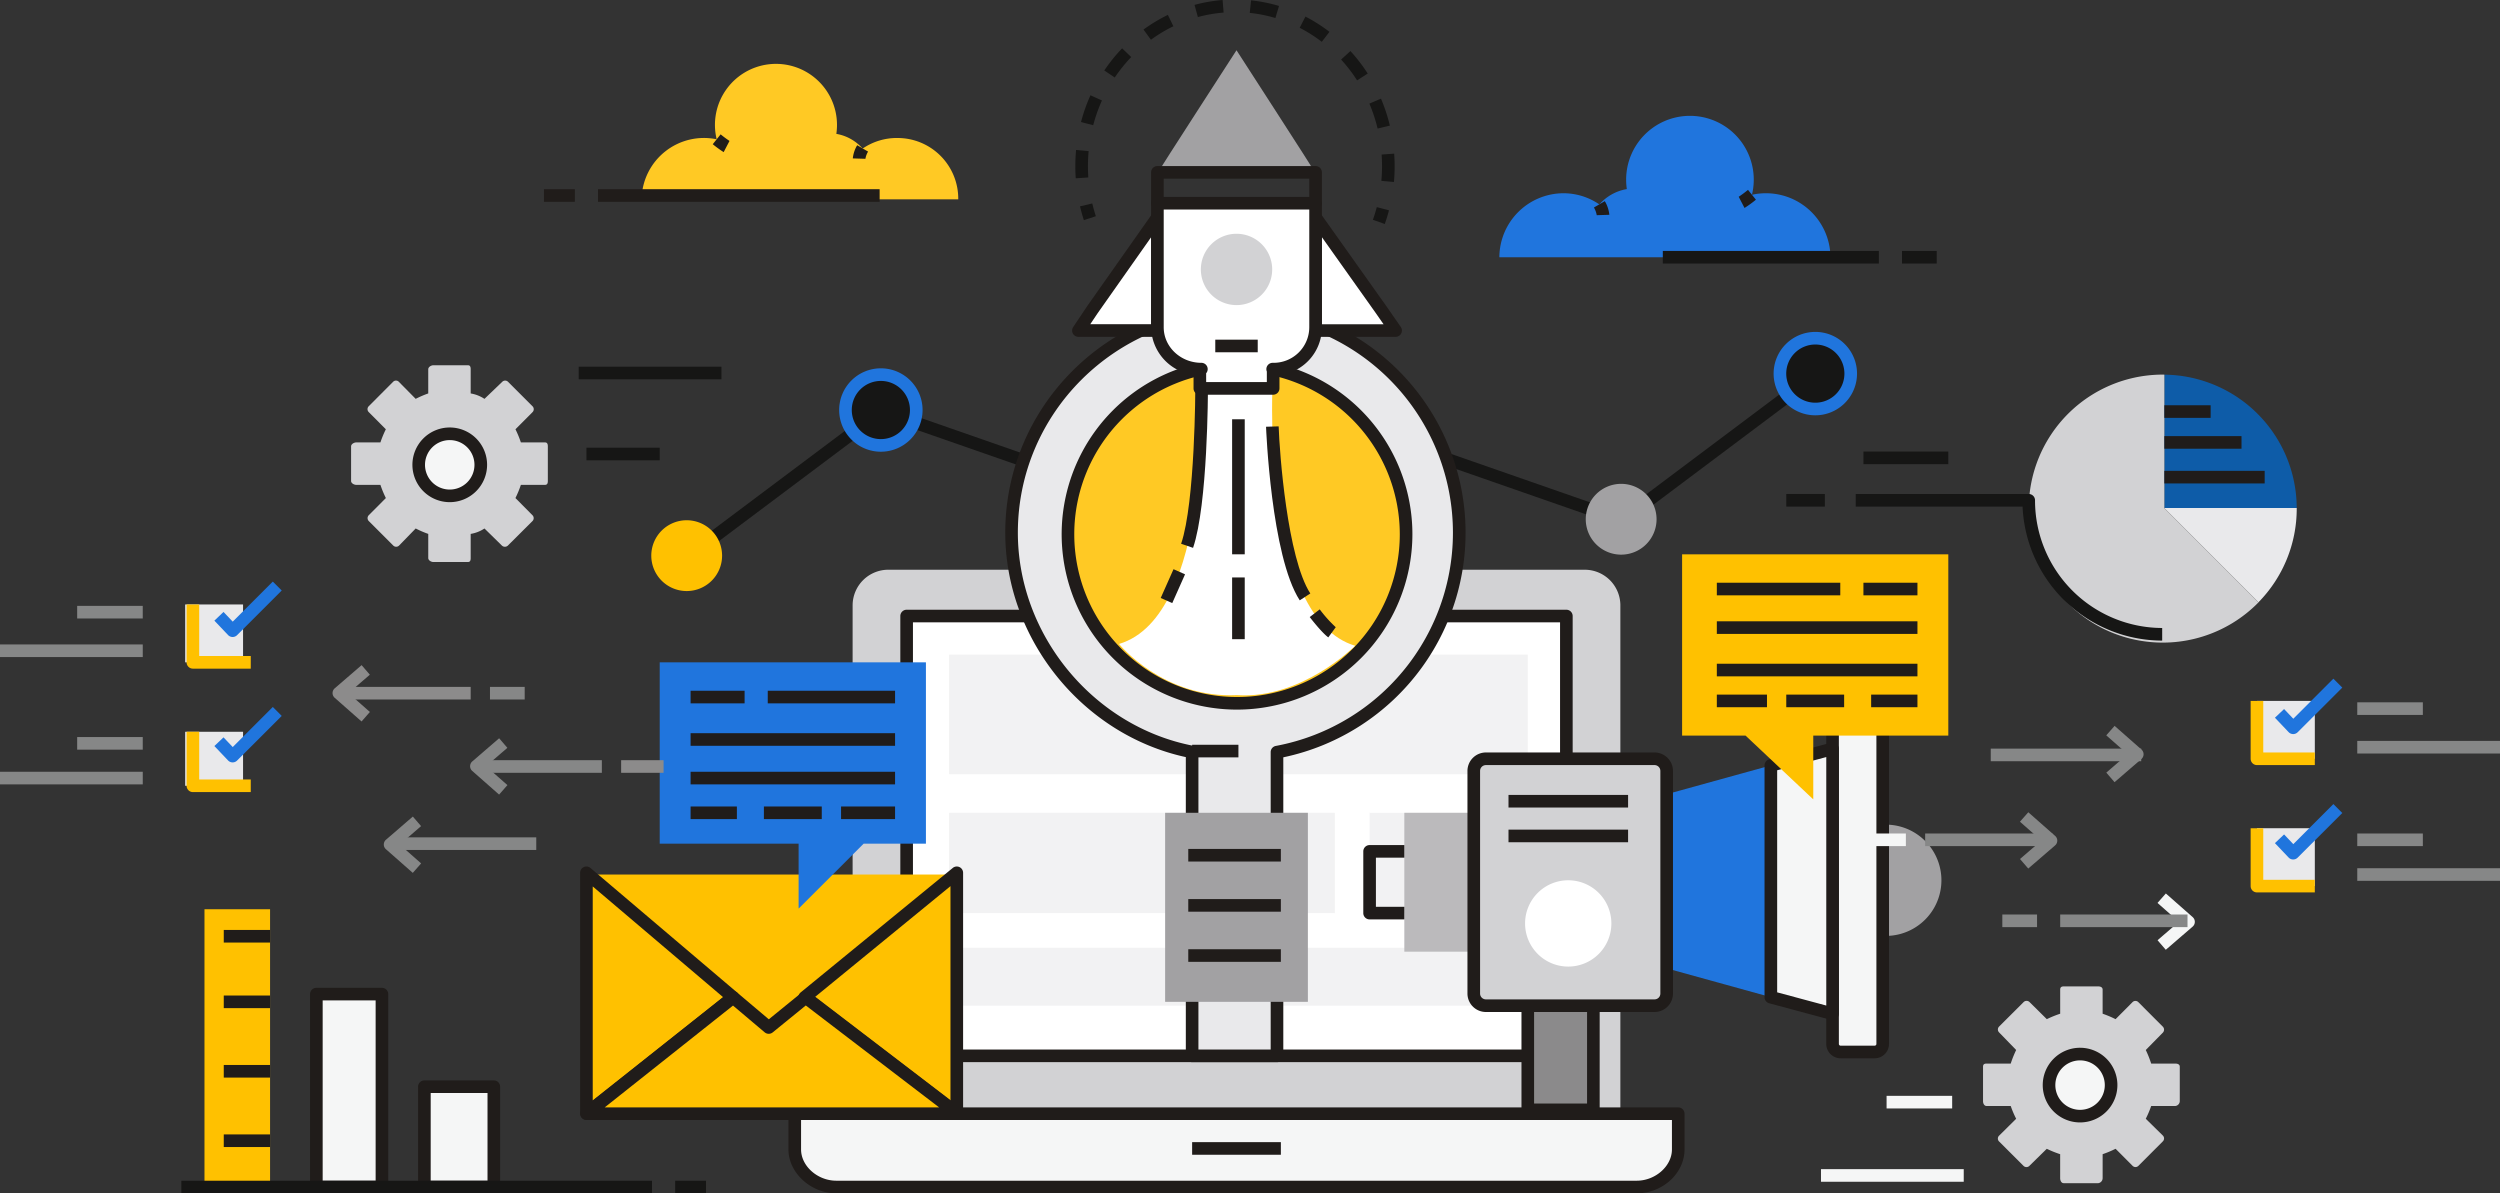 <svg id="Grupo_8316" data-name="Grupo 8316" xmlns="http://www.w3.org/2000/svg" xmlns:xlink="http://www.w3.org/1999/xlink" width="798.603" height="381.2" viewBox="0 0 798.603 381.2">
  <rect x="0" y="0" width="798.603" height="381.2" fill="#333333" stroke="none"/>
  <defs>
    <clipPath id="clip-path">
      <rect id="Rectángulo_5248" data-name="Rectángulo 5248" width="798.603" height="381.2" fill="none"/>
    </clipPath>
    <clipPath id="clip-path-3">
      <rect id="Rectángulo_5173" data-name="Rectángulo 5173" width="184.861" height="112.149" fill="none"/>
    </clipPath>
  </defs>
  <g id="Grupo_8315" data-name="Grupo 8315" clip-path="url(#clip-path)">
    <g id="Grupo_8314" data-name="Grupo 8314">
      <g id="Grupo_8313" data-name="Grupo 8313" clip-path="url(#clip-path)">
        <path id="Trazado_4949" data-name="Trazado 4949" d="M191.48,41.171c-.473-1.449-.889-2.93-1.237-4.407l3.922-.925c.323,1.366.707,2.738,1.146,4.08Z" transform="translate(154.747 29.153)" fill="#161615"/>
        <path id="Trazado_4950" data-name="Trazado 4950" d="M291.2,58.134l-4.013-.359c.136-1.538.207-3.108.207-4.668,0-1.248-.045-2.506-.134-3.739l4.02-.29c.094,1.329.143,2.686.143,4.029,0,1.677-.074,3.369-.223,5.027M189.555,56.958c-.087-1.278-.131-2.573-.131-3.85,0-1.734.08-3.484.239-5.2l4.015.372c-.149,1.6-.223,3.222-.223,4.831,0,1.186.04,2.388.121,3.576Zm96.427-15.893a50.461,50.461,0,0,0-2.628-7.972l3.708-1.578a54.41,54.41,0,0,1,2.84,8.612Zm-90.847-1.059-3.9-1.025a54.363,54.363,0,0,1,3.025-8.547l3.674,1.656a50.726,50.726,0,0,0-2.8,7.916m84.3-14.331a49.09,49.09,0,0,0-5.11-6.648l2.974-2.72a53.125,53.125,0,0,1,5.529,7.19Zm-77.415-.916-3.342-2.25a52.967,52.967,0,0,1,5.692-7.071l2.911,2.789a48.981,48.981,0,0,0-5.261,6.532m66.135-11.4a46.91,46.91,0,0,0-7.067-4.483L262.933,5.3a50.86,50.86,0,0,1,7.674,4.869ZM213.579,12.7,211.2,9.446a50.636,50.636,0,0,1,7.789-4.684l1.757,3.625a46.651,46.651,0,0,0-7.167,4.314m39.757-6.944a45.1,45.1,0,0,0-8.188-1.638l.417-4.008A49.076,49.076,0,0,1,254.489,1.9Zm-24.771-.3L227.5,1.565A49.07,49.07,0,0,1,236.469,0l.323,4.019a44.68,44.68,0,0,0-8.227,1.436" transform="translate(154.08)" fill="#161615"/>
        <path id="Trazado_4951" data-name="Trazado 4951" d="M245.645,41.879l-3.8-1.344c.468-1.324.885-2.687,1.242-4.049l3.9,1.021c-.386,1.471-.838,2.941-1.342,4.372" transform="translate(196.72 29.678)" fill="#161615"/>
        <path id="Trazado_4952" data-name="Trazado 4952" d="M122.892,121.441l-2.417-3.224L182.5,71.7a2.021,2.021,0,0,1,1.873-.29l98.211,34.245-1.327,3.806-97.2-33.893Z" transform="translate(97.996 57.991)" fill="#161615"/>
        <path id="Trazado_4953" data-name="Trazado 4953" d="M330.1,115.249a1.992,1.992,0,0,1-.662-.112L231.23,80.894l1.326-3.806,97.2,33.891L390.919,65.1l2.417,3.226-62.024,46.52a2.021,2.021,0,0,1-1.211.4" transform="translate(188.086 52.954)" fill="#161615"/>
        <path id="Trazado_4954" data-name="Trazado 4954" d="M395.443,111.562a11.389,11.389,0,0,0-11.586-11.2H161.793a11.4,11.4,0,0,0-11.6,11.2V274.133h245.25Z" transform="translate(122.169 81.636)" fill="#d2d2d4"/>
        <path id="Trazado_4955" data-name="Trazado 4955" d="M140,196.187v11.4c0,6.294,6.037,12.018,13.285,12.018H408.947c7.25,0,13.274-5.723,13.274-12.018v-11.4Z" transform="translate(113.877 159.582)" fill="#f5f6f6"/>
        <path id="Trazado_4956" data-name="Trazado 4956" d="M409.85,222.522H154.188c-8.151,0-15.3-6.557-15.3-14.032v-11.4a2.014,2.014,0,0,1,2.015-2.017H423.128a2.014,2.014,0,0,1,2.013,2.017v11.4c0,7.605-7,14.032-15.291,14.032M142.919,199.105v9.384c0,5.328,5.266,10,11.269,10H409.85c6,0,11.26-4.675,11.26-10v-9.384Z" transform="translate(112.974 158.678)" fill="#201c1a"/>
        <rect id="Rectángulo_5166" data-name="Rectángulo 5166" width="210.742" height="140.496" transform="translate(289.617 196.786)" fill="#fff"/>
        <path id="Trazado_4957" data-name="Trazado 4957" d="M371.354,251.929H160.612a2.012,2.012,0,0,1-2.015-2.013V109.42a2.012,2.012,0,0,1,2.015-2.013H371.354a2.013,2.013,0,0,1,2.016,2.013v140.5a2.013,2.013,0,0,1-2.016,2.013M162.628,247.9H369.341V111.436H162.628Z" transform="translate(129.005 87.367)" fill="#201c1a"/>
        <rect id="Rectángulo_5167" data-name="Rectángulo 5167" width="28.345" height="4.029" transform="translate(380.816 364.847)" fill="#201c1a"/>
        <g id="Grupo_8312" data-name="Grupo 8312" transform="translate(303.174 209.111)" opacity="0.6">
          <g id="Grupo_8311" data-name="Grupo 8311">
            <g id="Grupo_8310" data-name="Grupo 8310" clip-path="url(#clip-path-3)">
              <g id="Grupo_8309" data-name="Grupo 8309" transform="translate(0 -0.001)">
                <g id="Grupo_8308" data-name="Grupo 8308" clip-path="url(#clip-path-3)">
                  <rect id="Rectángulo_5168" data-name="Rectángulo 5168" width="184.861" height="38.205" transform="translate(0 0.002)" fill="#e9e9eb"/>
                  <rect id="Rectángulo_5169" data-name="Rectángulo 5169" width="123.243" height="32.041" transform="translate(0 50.531)" fill="#e9e9eb"/>
                  <rect id="Rectángulo_5170" data-name="Rectángulo 5170" width="49.3" height="32.041" transform="translate(134.331 50.531)" fill="#e9e9eb"/>
                  <rect id="Rectángulo_5171" data-name="Rectángulo 5171" width="183.63" height="18.486" transform="translate(0 93.665)" fill="#e9e9eb"/>
                </g>
              </g>
            </g>
          </g>
        </g>
        <path id="Trazado_4958" data-name="Trazado 4958" d="M321.229,125.8a71.334,71.334,0,0,0-71.342-71.287c-39.371,0-71.7,31.918-71.7,71.287,0,34.863,25.636,63.872,57.679,70.065v97.072h27.112V195.918A71.139,71.139,0,0,0,321.229,125.8" transform="translate(144.944 44.343)" fill="#e9e9eb"/>
        <path id="Trazado_4959" data-name="Trazado 4959" d="M263.889,295.859H236.777a2.015,2.015,0,0,1-2.017-2.015V198.413c-33-7.2-57.679-37.73-57.679-71.706,0-40.419,33.066-73.3,73.712-73.3A73.323,73.323,0,0,1,265.9,198.482v95.362a2.014,2.014,0,0,1-2.015,2.015m-25.1-4.029h23.083v-95.01a2.015,2.015,0,0,1,1.652-1.98,69.289,69.289,0,0,0-12.734-137.4c-38.423,0-69.68,31.075-69.68,69.272,0,32.64,24.095,61.91,56.047,68.085a2.02,2.02,0,0,1,1.632,1.98Z" transform="translate(144.04 43.439)" fill="#201c1a"/>
        <rect id="Rectángulo_5174" data-name="Rectángulo 5174" width="14.788" height="4.029" transform="translate(380.816 237.907)" fill="#201c1a"/>
        <rect id="Rectángulo_5175" data-name="Rectángulo 5175" width="45.598" height="60.389" transform="translate(372.191 259.638)" fill="#a2a1a3"/>
        <rect id="Rectángulo_5176" data-name="Rectángulo 5176" width="29.577" height="4.029" transform="translate(379.584 271.182)" fill="#201c1a"/>
        <rect id="Rectángulo_5177" data-name="Rectángulo 5177" width="29.577" height="4.029" transform="translate(379.584 287.202)" fill="#201c1a"/>
        <rect id="Rectángulo_5178" data-name="Rectángulo 5178" width="29.577" height="4.029" transform="translate(379.584 303.223)" fill="#201c1a"/>
        <path id="Trazado_4960" data-name="Trazado 4960" d="M296.139,118.335a54.007,54.007,0,1,1-54.005-54.007,54.008,54.008,0,0,1,54.005,54.007" transform="translate(153.024 52.325)" fill="#ffc924"/>
        <path id="Trazado_4961" data-name="Trazado 4961" d="M243.039,175.259a56.021,56.021,0,1,1,56.02-56.02,56.087,56.087,0,0,1-56.02,56.02m0-108.012a51.992,51.992,0,1,0,51.991,51.992,52.051,52.051,0,0,0-51.991-51.992" transform="translate(152.12 51.422)" fill="#201c1a"/>
        <path id="Trazado_4962" data-name="Trazado 4962" d="M137.343,102.951a11.308,11.308,0,1,1-11.307-11.307,11.309,11.309,0,0,1,11.307,11.307" transform="translate(93.322 74.545)" fill="#ffc100"/>
        <path id="Trazado_4963" data-name="Trazado 4963" d="M171.547,77.3a11.307,11.307,0,1,1-11.307-11.3,11.31,11.31,0,0,1,11.307,11.3" transform="translate(121.145 53.679)" fill="#161615"/>
        <path id="Trazado_4964" data-name="Trazado 4964" d="M161.145,91.525A13.322,13.322,0,1,1,174.467,78.2a13.339,13.339,0,0,1-13.321,13.325m0-22.615a9.292,9.292,0,1,0,9.29,9.29,9.3,9.3,0,0,0-9.29-9.29" transform="translate(120.241 52.774)" fill="#2075dd"/>
        <path id="Trazado_4965" data-name="Trazado 4965" d="M301.954,96.539a11.308,11.308,0,1,1-11.307-11.307,11.308,11.308,0,0,1,11.307,11.307" transform="translate(227.219 69.329)" fill="#a2a1a3"/>
        <path id="Trazado_4966" data-name="Trazado 4966" d="M336.157,70.885a11.307,11.307,0,1,1-11.307-11.308,11.307,11.307,0,0,1,11.307,11.308" transform="translate(255.042 48.461)" fill="#161615"/>
        <path id="Trazado_4967" data-name="Trazado 4967" d="M325.753,85.111a13.322,13.322,0,1,1,13.321-13.321,13.337,13.337,0,0,1-13.321,13.321m0-22.615a9.293,9.293,0,1,0,9.292,9.294,9.3,9.3,0,0,0-9.292-9.294" transform="translate(254.137 47.557)" fill="#2075dd"/>
        <path id="Trazado_4968" data-name="Trazado 4968" d="M332.3,180.805a17.771,17.771,0,0,0,.1-35.539c-.107,0-.025.016-.025.02v35.5c0,.005-.181.018-.073.018" transform="translate(270.274 118.162)" fill="#a2a1a3"/>
        <rect id="Rectángulo_5179" data-name="Rectángulo 5179" width="22.183" height="44.367" transform="translate(448.599 259.639)" fill="#bbbabc"/>
        <rect id="Rectángulo_5180" data-name="Rectángulo 5180" width="16.022" height="107.22" rx="1.426" transform="translate(585.397 228.831)" fill="#f5f6f6"/>
        <path id="Trazado_4969" data-name="Trazado 4969" d="M337.152,236.327H326.3a4.608,4.608,0,0,1-4.6-4.6V129.675a4.6,4.6,0,0,1,4.6-4.6h10.85a4.607,4.607,0,0,1,4.6,4.6V231.727a4.61,4.61,0,0,1-4.6,4.6M326.3,129.107a.568.568,0,0,0-.568.568V231.727a.568.568,0,0,0,.568.569h10.85a.57.57,0,0,0,.571-.569V129.675a.57.57,0,0,0-.571-.568Z" transform="translate(261.679 101.739)" fill="#201c1a"/>
        <rect id="Rectángulo_5181" data-name="Rectángulo 5181" width="20.95" height="33.276" transform="translate(488.036 321.261)" fill="#8b8a8b"/>
        <path id="Trazado_4970" data-name="Trazado 4970" d="M290.981,213.353H270.029a2.015,2.015,0,0,1-2.015-2.015V178.062a2.014,2.014,0,0,1,2.015-2.015h20.952a2.012,2.012,0,0,1,2.013,2.015v33.276a2.013,2.013,0,0,1-2.013,2.015m-18.936-4.031h16.921V180.075H272.045Z" transform="translate(218.007 143.199)" fill="#201c1a"/>
        <path id="Trazado_4971" data-name="Trazado 4971" d="M253.257,172.61H242.165a2.015,2.015,0,0,1-2.015-2.015V150.877a2.016,2.016,0,0,1,2.015-2.015h11.093v4.029h-9.076v15.69h9.076Z" transform="translate(195.342 121.087)" fill="#201c1a"/>
        <path id="Trazado_4972" data-name="Trazado 4972" d="M293.592,144.028l33.276-9.2v74.031l-33.276-9.2Z" transform="translate(238.812 109.675)" fill="#2075dd"/>
        <path id="Trazado_4973" data-name="Trazado 4973" d="M331.66,131.906v84.641l-19.719-5.306V137.214Z" transform="translate(253.737 107.295)" fill="#f5f6f6"/>
        <path id="Trazado_4974" data-name="Trazado 4974" d="M332.566,219.467a2.05,2.05,0,0,1-.524-.069l-19.719-5.3a2.019,2.019,0,0,1-1.492-1.946V138.116a2.014,2.014,0,0,1,1.492-1.946l19.719-5.306a2.018,2.018,0,0,1,2.539,1.948v84.639a2.02,2.02,0,0,1-2.015,2.016m-17.7-8.866,15.688,4.222V135.441l-15.688,4.222Z" transform="translate(252.834 106.391)" fill="#201c1a"/>
        <path id="Rectángulo_5182" data-name="Rectángulo 5182" d="M2.137,0H59.484a2.138,2.138,0,0,1,2.138,2.138v74.6a2.138,2.138,0,0,1-2.138,2.138H2.14A2.14,2.14,0,0,1,0,76.735V2.137A2.137,2.137,0,0,1,2.137,0Z" transform="translate(470.782 242.386)" fill="#d2d2d4"/>
        <path id="Trazado_4975" data-name="Trazado 4975" d="M318.257,215.455H264.393a5.9,5.9,0,0,1-5.894-5.89V138.443a5.9,5.9,0,0,1,5.894-5.892h53.864a5.9,5.9,0,0,1,5.894,5.892v71.122a5.9,5.9,0,0,1-5.894,5.89m-53.864-78.873a1.862,1.862,0,0,0-1.861,1.861v71.122a1.861,1.861,0,0,0,1.861,1.859h53.864a1.861,1.861,0,0,0,1.864-1.859V138.443a1.863,1.863,0,0,0-1.864-1.861Z" transform="translate(210.267 107.819)" fill="#201c1a"/>
        <path id="Trazado_4976" data-name="Trazado 4976" d="M268.649,168.849a13.784,13.784,0,1,0,13.786-13.784,13.784,13.784,0,0,0-13.786,13.784" transform="translate(218.523 126.132)" fill="#fff"/>
        <rect id="Rectángulo_5183" data-name="Rectángulo 5183" width="38.201" height="4.029" transform="translate(481.877 253.929)" fill="#201c1a"/>
        <rect id="Rectángulo_5184" data-name="Rectángulo 5184" width="38.201" height="4.031" transform="translate(481.877 265.018)" fill="#201c1a"/>
        <path id="Trazado_4977" data-name="Trazado 4977" d="M161.517,202.92l11.8-9.383,48.592-39.485H103.324l46.822,39.485Z" transform="translate(84.045 125.308)" fill="#ffc100"/>
        <path id="Trazado_4978" data-name="Trazado 4978" d="M103.3,153.75v76.867l46.821-37.1Z" transform="translate(84.026 125.063)" fill="#ffc100"/>
        <path id="Trazado_4979" data-name="Trazado 4979" d="M104.206,233.534a2.015,2.015,0,0,1-2.017-2.017V154.654a2.016,2.016,0,0,1,3.32-1.536l46.822,39.761a2.015,2.015,0,0,1-.053,3.115l-46.822,37.1a2.008,2.008,0,0,1-1.251.439m2.015-74.524v68.34l41.629-32.99Z" transform="translate(83.122 124.158)" fill="#201c1a"/>
        <path id="Trazado_4980" data-name="Trazado 4980" d="M141.748,193.511l48.592,37.1V153.75Z" transform="translate(115.3 125.062)" fill="#ffc100"/>
        <path id="Trazado_4981" data-name="Trazado 4981" d="M191.244,233.534a2.025,2.025,0,0,1-1.224-.413l-48.59-37.106a2.011,2.011,0,0,1-.053-3.159l48.59-39.763a2.015,2.015,0,0,1,3.291,1.561v76.863a2.018,2.018,0,0,1-2.015,2.017M145.9,194.361l43.326,33.082V158.907Z" transform="translate(114.396 124.158)" fill="#201c1a"/>
        <path id="Trazado_4982" data-name="Trazado 4982" d="M161.517,185.311l-11.37-9.611-46.822,37.151H221.909L173.316,175.7Z" transform="translate(84.045 142.917)" fill="#ffc100"/>
        <path id="Trazado_4983" data-name="Trazado 4983" d="M222.812,215.769H104.228a2.015,2.015,0,0,1-1.253-3.592l46.824-37.15a2.016,2.016,0,0,1,2.551.036l10.1,8.53,10.5-8.55a2.014,2.014,0,0,1,2.5-.04l48.592,37.15a2.015,2.015,0,0,1-1.224,3.616m-112.8-4.029H216.859l-42.6-32.567-10.567,8.6a2.01,2.01,0,0,1-2.573-.025l-10.11-8.539Z" transform="translate(83.142 142.014)" fill="#201c1a"/>
        <path id="Trazado_4984" data-name="Trazado 4984" d="M296.31,97.644h85.038v57.922H338.21v20.363l-21.623-20.363H296.31Z" transform="translate(241.023 79.425)" fill="#ffc100"/>
        <rect id="Rectángulo_5185" data-name="Rectángulo 5185" width="17.255" height="4.029" transform="translate(595.256 186.147)" fill="#201c1a"/>
        <rect id="Rectángulo_5186" data-name="Rectángulo 5186" width="64.086" height="4.029" transform="translate(548.424 198.469)" fill="#201c1a"/>
        <rect id="Rectángulo_5187" data-name="Rectángulo 5187" width="64.086" height="4.029" transform="translate(548.424 212.025)" fill="#201c1a"/>
        <rect id="Rectángulo_5188" data-name="Rectángulo 5188" width="14.788" height="4.029" transform="translate(597.722 221.886)" fill="#201c1a"/>
        <rect id="Rectángulo_5189" data-name="Rectángulo 5189" width="18.484" height="4.029" transform="translate(570.609 221.886)" fill="#201c1a"/>
        <rect id="Rectángulo_5190" data-name="Rectángulo 5190" width="16.022" height="4.029" transform="translate(548.424 221.886)" fill="#201c1a"/>
        <rect id="Rectángulo_5191" data-name="Rectángulo 5191" width="39.436" height="4.029" transform="translate(548.426 186.147)" fill="#201c1a"/>
        <path id="Trazado_4985" data-name="Trazado 4985" d="M201.25,116.673H116.213V174.6H160.58v20.749L181.355,174.6H201.25Z" transform="translate(94.529 94.903)" fill="#2075dd"/>
        <rect id="Rectángulo_5192" data-name="Rectángulo 5192" width="17.253" height="4.031" transform="translate(220.602 220.651)" fill="#201c1a"/>
        <rect id="Rectángulo_5193" data-name="Rectángulo 5193" width="65.319" height="4.029" transform="translate(220.602 234.21)" fill="#201c1a"/>
        <rect id="Rectángulo_5194" data-name="Rectángulo 5194" width="65.319" height="4.029" transform="translate(220.602 246.534)" fill="#201c1a"/>
        <rect id="Rectángulo_5195" data-name="Rectángulo 5195" width="14.787" height="4.029" transform="translate(220.604 257.627)" fill="#201c1a"/>
        <rect id="Rectángulo_5196" data-name="Rectángulo 5196" width="18.486" height="4.029" transform="translate(244.019 257.627)" fill="#201c1a"/>
        <rect id="Rectángulo_5197" data-name="Rectángulo 5197" width="17.255" height="4.029" transform="translate(268.667 257.627)" fill="#201c1a"/>
        <rect id="Rectángulo_5198" data-name="Rectángulo 5198" width="40.669" height="4.031" transform="translate(245.252 220.651)" fill="#201c1a"/>
        <path id="Trazado_4986" data-name="Trazado 4986" d="M387.524,235.062v-7.707a32.173,32.173,0,0,0,4.136-1.73l5.433,5.453a1.312,1.312,0,0,0,1.862,0l7.8-7.814a1.314,1.314,0,0,0,0-1.868l-5.451-5.351a31.663,31.663,0,0,0,1.728-4.08h7.711a1.6,1.6,0,0,0,1.425-1.521V199.4c0-.729-.7-.99-1.425-.99h-7.711a34.391,34.391,0,0,0-1.728-4.338l5.449-5.536a1.373,1.373,0,0,0,0-1.915l-7.814-7.827a1.31,1.31,0,0,0-1.866-.011l-5.415,5.442a33.625,33.625,0,0,0-4.136-1.739v-7.705c0-.731-.667-1.019-1.4-1.019H375.079c-.729,0-1.113.288-1.113,1.019v7.705a35.14,35.14,0,0,0-4.274,1.734l-5.509-5.449a1.348,1.348,0,0,0-1.9,0l-7.825,7.81a1.323,1.323,0,0,0-.009,1.871l5.455,5.62a34.213,34.213,0,0,0-1.737,4.338h-7.707c-.734,0-1.142.261-1.142.99v11.046c0,.731.408,1.521,1.142,1.521h7.707a31.245,31.245,0,0,0,1.735,4.08l-5.457,5.4a1.293,1.293,0,0,0,0,1.846l7.812,7.8a1.318,1.318,0,0,0,1.871-.005l5.558-5.455a33.654,33.654,0,0,0,4.274,1.726v7.707c0,.731.384,1.55,1.113,1.55h11.047a1.6,1.6,0,0,0,1.4-1.55" transform="translate(284.143 141.338)" fill="#d2d2d4"/>
        <path id="Trazado_4987" data-name="Trazado 4987" d="M370.857,205.5a9.911,9.911,0,1,1,9.912-9.91,9.911,9.911,0,0,1-9.912,9.91" transform="translate(293.602 151.034)" fill="#f5f6f6"/>
        <path id="Trazado_4988" data-name="Trazado 4988" d="M371.76,208.42a11.926,11.926,0,1,1,11.927-11.925A11.938,11.938,0,0,1,371.76,208.42m0-19.821a7.9,7.9,0,1,0,7.9,7.9,7.9,7.9,0,0,0-7.9-7.9" transform="translate(292.699 150.131)" fill="#201c1a"/>
        <path id="Trazado_4989" data-name="Trazado 4989" d="M100.05,125.92v-7.707a11.114,11.114,0,0,0,4.4-1.732l5.564,5.453a1.39,1.39,0,0,0,1.926,0l7.839-7.812a1.318,1.318,0,0,0,.015-1.866l-5.448-5.495a32.746,32.746,0,0,0,1.737-4.214h7.711c.729,0,.9-.515.9-1.248V90.256c0-.731-.176-1.266-.9-1.266h-7.711a32.658,32.658,0,0,0-1.73-4.2l5.451-5.469a1.329,1.329,0,0,0,0-1.879l-7.81-7.81a1.312,1.312,0,0,0-1.868,0l-5.676,5.448a11.25,11.25,0,0,0-4.4-1.734V65.635c0-.729-.143-1.293-.876-1.293H88.127c-.729,0-1.634.564-1.634,1.293v7.707a31.729,31.729,0,0,0-4.013,1.732L77.1,69.626a1.267,1.267,0,0,0-1.83,0l-7.794,7.81a1.319,1.319,0,0,0,.011,1.87L72.95,84.79a32.442,32.442,0,0,0-1.734,4.2H63.512c-.733,0-1.667.535-1.667,1.266V101.3c0,.733.934,1.248,1.667,1.248h7.705a32.766,32.766,0,0,0,1.739,4.214L67.5,112.236a1.327,1.327,0,0,0,0,1.877l7.812,7.816a1.322,1.322,0,0,0,1.871,0l5.3-5.451a30.486,30.486,0,0,0,4.013,1.734v7.707c0,.729.9,1.275,1.634,1.275H99.174c.733,0,.876-.546.876-1.275" transform="translate(50.306 52.337)" fill="#d2d2d4"/>
        <path id="Trazado_4990" data-name="Trazado 4990" d="M83.672,96.237a9.912,9.912,0,1,1,9.909-9.91,9.909,9.909,0,0,1-9.909,9.91" transform="translate(60.001 62.156)" fill="#f5f6f6"/>
        <path id="Trazado_4991" data-name="Trazado 4991" d="M84.577,99.157A11.927,11.927,0,1,1,96.5,87.23,11.94,11.94,0,0,1,84.577,99.157m0-19.824a7.9,7.9,0,1,0,7.892,7.9,7.9,7.9,0,0,0-7.892-7.9" transform="translate(59.096 61.253)" fill="#201c1a"/>
        <path id="Trazado_4992" data-name="Trazado 4992" d="M423.54,108.6A42.691,42.691,0,0,0,381.262,66v42.6Z" transform="translate(310.125 53.684)" fill="#0e5ca8"/>
        <path id="Trazado_4993" data-name="Trazado 4993" d="M411.341,119.6a42.674,42.674,0,0,0,12.221-29.947c0-.054,0-.169,0-.169H381.24Z" transform="translate(310.107 72.792)" fill="#e9e9eb"/>
        <path id="Trazado_4994" data-name="Trazado 4994" d="M400.694,108.635V66s-.339-.013-.5-.013a42.806,42.806,0,1,0,30.585,72.745Z" transform="translate(290.693 53.678)" fill="#d2d2d4"/>
        <rect id="Rectángulo_5199" data-name="Rectángulo 5199" width="14.787" height="4.029" transform="translate(691.387 129.454)" fill="#201c1a"/>
        <rect id="Rectángulo_5200" data-name="Rectángulo 5200" width="24.646" height="4.029" transform="translate(691.385 139.314)" fill="#201c1a"/>
        <rect id="Rectángulo_5201" data-name="Rectángulo 5201" width="32.043" height="4.029" transform="translate(691.385 150.405)" fill="#201c1a"/>
        <path id="Trazado_4995" data-name="Trazado 4995" d="M424.79,133.853a44.784,44.784,0,0,1-44.6-42.8H326.893V87.018h55.262a2.017,2.017,0,0,1,2.018,2.015,40.749,40.749,0,0,0,40.617,40.791Z" transform="translate(265.9 70.782)" fill="#161615"/>
        <rect id="Rectángulo_5202" data-name="Rectángulo 5202" width="22.184" height="32.043" transform="translate(135.564 347.14)" fill="#f5f6f6"/>
        <path id="Trazado_4996" data-name="Trazado 4996" d="M97.845,226.391H75.66a2.015,2.015,0,0,1-2.015-2.016V192.334a2.015,2.015,0,0,1,2.015-2.015H97.845a2.014,2.014,0,0,1,2.015,2.015v32.041a2.014,2.014,0,0,1-2.015,2.016m-20.169-4.029H95.829V194.348H77.676Z" transform="translate(59.904 154.808)" fill="#201c1a"/>
        <rect id="Rectángulo_5203" data-name="Rectángulo 5203" width="20.95" height="61.62" transform="translate(101.058 317.564)" fill="#f5f6f6"/>
        <path id="Trazado_4997" data-name="Trazado 4997" d="M77.583,239.659H56.633a2.016,2.016,0,0,1-2.017-2.016v-61.62a2.016,2.016,0,0,1,2.017-2.015h20.95a2.016,2.016,0,0,1,2.017,2.015v61.62a2.016,2.016,0,0,1-2.017,2.016M58.647,235.63H75.568V178.037H58.647Z" transform="translate(44.426 141.541)" fill="#201c1a"/>
        <rect id="Rectángulo_5204" data-name="Rectángulo 5204" width="20.95" height="88.734" transform="translate(65.319 290.449)" fill="#ffc100"/>
        <line id="Línea_1040" data-name="Línea 1040" x2="150.354" transform="translate(57.923 379.184)" fill="#f5f6f6"/>
        <rect id="Rectángulo_5205" data-name="Rectángulo 5205" width="150.354" height="4.029" transform="translate(57.924 377.171)" fill="#161615"/>
        <line id="Línea_1041" data-name="Línea 1041" x2="45.598" transform="translate(184.863 119.145)" fill="#161615"/>
        <rect id="Rectángulo_5206" data-name="Rectángulo 5206" width="45.598" height="4.029" transform="translate(184.863 117.132)" fill="#161615"/>
        <line id="Línea_1042" data-name="Línea 1042" x2="23.415" transform="translate(187.326 145.025)" fill="#161615"/>
        <rect id="Rectángulo_5207" data-name="Rectángulo 5207" width="23.415" height="4.029" transform="translate(187.328 143.011)" fill="#161615"/>
        <line id="Línea_1043" data-name="Línea 1043" x1="45.598" transform="translate(581.7 375.487)" fill="#f5f6f6"/>
        <rect id="Rectángulo_5208" data-name="Rectángulo 5208" width="45.598" height="4.029" transform="translate(581.7 373.473)" fill="#f5f6f6"/>
        <line id="Línea_1044" data-name="Línea 1044" x1="20.95" transform="translate(602.652 352.07)" fill="#f5f6f6"/>
        <rect id="Rectángulo_5209" data-name="Rectángulo 5209" width="20.95" height="4.029" transform="translate(602.652 350.056)" fill="#f5f6f6"/>
        <path id="Trazado_4998" data-name="Trazado 4998" d="M92.07,148.038l-8.576-7.555a2.015,2.015,0,0,1,.014-3.037l8.577-7.4,2.631,3.056-6.824,5.883,6.84,6.024Z" transform="translate(67.36 105.786)" fill="#868787"/>
        <rect id="Rectángulo_5210" data-name="Rectángulo 5210" width="39.436" height="4.029" transform="translate(152.82 242.836)" fill="#868787"/>
        <rect id="Rectángulo_5211" data-name="Rectángulo 5211" width="13.559" height="4.029" transform="translate(198.417 242.836)" fill="#8c8b8b"/>
        <path id="Trazado_4999" data-name="Trazado 4999" d="M67.842,135.157,59.267,127.6a2.017,2.017,0,0,1,.016-3.041l8.576-7.393,2.633,3.052-6.826,5.885,6.84,6.024Z" transform="translate(47.652 95.308)" fill="#8c8b8b"/>
        <rect id="Rectángulo_5212" data-name="Rectángulo 5212" width="41.903" height="4.029" transform="translate(108.451 219.42)" fill="#8c8b8b"/>
        <path id="Trazado_5000" data-name="Trazado 5000" d="M76.868,161.83l-8.576-7.555a2.013,2.013,0,0,1,.016-3.037l8.576-7.4,2.633,3.054-6.826,5.883,6.84,6.028Z" transform="translate(54.994 117.004)" fill="#868787"/>
        <rect id="Rectángulo_5213" data-name="Rectángulo 5213" width="46.831" height="4.029" transform="translate(124.473 267.482)" fill="#868787"/>
        <rect id="Rectángulo_5214" data-name="Rectángulo 5214" width="11.093" height="4.029" transform="translate(156.516 219.42)" fill="#868787"/>
        <path id="Trazado_5001" data-name="Trazado 5001" d="M358.472,161.068l-2.633-3.054,6.827-5.881-6.842-6.028,2.664-3.023,8.576,7.555a2.013,2.013,0,0,1-.016,3.037Z" transform="translate(289.433 116.386)" fill="#868787"/>
        <rect id="Rectángulo_5215" data-name="Rectángulo 5215" width="40.669" height="4.029" transform="translate(614.975 266.253)" fill="#868787"/>
        <rect id="Rectángulo_5216" data-name="Rectángulo 5216" width="13.557" height="4.029" transform="translate(595.256 266.253)" fill="#f5f6f6"/>
        <path id="Trazado_5002" data-name="Trazado 5002" d="M382.7,175.376l-2.631-3.052,6.824-5.883-6.84-6.03,2.664-3.023,8.578,7.556a2.015,2.015,0,0,1-.018,3.037Z" transform="translate(309.141 128.023)" fill="#f5f6f6"/>
        <rect id="Rectángulo_5217" data-name="Rectángulo 5217" width="40.671" height="4.031" transform="translate(658.109 292.132)" fill="#868787"/>
        <path id="Trazado_5003" data-name="Trazado 5003" d="M373.674,145.853l-2.631-3.056,6.824-5.883-6.84-6.024,2.664-3.025,8.574,7.551a2.019,2.019,0,0,1-.014,3.041Z" transform="translate(301.798 104.008)" fill="#868787"/>
        <rect id="Rectángulo_5218" data-name="Rectángulo 5218" width="48.065" height="4.029" transform="translate(635.927 239.139)" fill="#868787"/>
        <rect id="Rectángulo_5219" data-name="Rectángulo 5219" width="11.093" height="4.031" transform="translate(639.623 292.132)" fill="#868787"/>
        <rect id="Rectángulo_5220" data-name="Rectángulo 5220" width="27.114" height="4.029" transform="translate(595.256 144.245)" fill="#161615"/>
        <rect id="Rectángulo_5221" data-name="Rectángulo 5221" width="12.326" height="4.029" transform="translate(570.608 157.8)" fill="#161615"/>
        <rect id="Rectángulo_5222" data-name="Rectángulo 5222" width="9.861" height="4.029" transform="translate(215.671 377.171)" fill="#161615"/>
        <path id="Trazado_5004" data-name="Trazado 5004" d="M246.122,68.42H223.506s3.328,72.834-26.383,81.631c0,0,14.054,17.476,37.715,16.344,20.677,1.4,37.715-15.766,37.715-15.766-29.709-8.8-26.432-82.209-26.432-82.209" transform="translate(160.343 55.654)" fill="#fff"/>
        <path id="Trazado_5005" data-name="Trazado 5005" d="M254.411,48.15c0-.218-25.263-39.3-25.263-39.3s-25.266,39.079-25.266,39.3v-.292h50.529Z" transform="translate(165.841 7.201)" fill="#a2a1a3"/>
        <path id="Trazado_5006" data-name="Trazado 5006" d="M255.315,43.14H204.788a2.015,2.015,0,0,1-2.017-2.015v-9.86a2.015,2.015,0,0,1,2.017-2.015h50.527a2.014,2.014,0,0,1,2.017,2.015v9.86a2.014,2.014,0,0,1-2.017,2.015M206.8,39.111h46.5V33.28H206.8Z" transform="translate(164.937 23.793)" fill="#201c1a"/>
        <path id="Trazado_5007" data-name="Trazado 5007" d="M252.638,67.719,231.746,38.291v36.15h25.564Z" transform="translate(188.505 31.146)" fill="#fff"/>
        <path id="Trazado_5008" data-name="Trazado 5008" d="M258.212,77.36h-25.56a2.014,2.014,0,0,1-2.017-2.015V39.195a2.014,2.014,0,0,1,3.658-1.166l20.892,29.428,4.682,6.739a2.012,2.012,0,0,1-1.656,3.164m-23.547-4.029h19.694l-2.472-3.558L234.664,45.516Z" transform="translate(187.602 30.243)" fill="#201c1a"/>
        <path id="Trazado_5009" data-name="Trazado 5009" d="M194.476,67.719l-4.5,6.722H215.2V38.291Z" transform="translate(154.526 31.146)" fill="#fff"/>
        <path id="Trazado_5010" data-name="Trazado 5010" d="M216.1,77.36H190.876a2.013,2.013,0,0,1-1.674-3.135l4.5-6.722,20.749-29.466a2.015,2.015,0,0,1,3.663,1.159v36.15A2.014,2.014,0,0,1,216.1,77.36m-21.451-4.029h19.433V45.557L197.027,69.784Z" transform="translate(153.622 30.242)" fill="#201c1a"/>
        <path id="Trazado_5011" data-name="Trazado 5011" d="M203.883,35.8v39.63c0,7.587,6.463,13.363,14.05,13.363h-.493v6.162h23.415V88.792H240.7a13.4,13.4,0,0,0,13.709-13.363V35.8Z" transform="translate(165.842 29.119)" fill="#fff"/>
        <path id="Trazado_5012" data-name="Trazado 5012" d="M241.759,97.873H218.345a2.014,2.014,0,0,1-2.015-2.015V91.524a15.627,15.627,0,0,1-13.559-15.191V36.7a2.015,2.015,0,0,1,2.017-2.015h50.527a2.014,2.014,0,0,1,2.017,2.015v39.63a15.311,15.311,0,0,1-13.555,15.242v4.283a2.015,2.015,0,0,1-2.016,2.015m-21.4-4.029h19.382V90.47a2.02,2.02,0,0,1,1.864-2.789A11.4,11.4,0,0,0,253.3,76.333V38.717H206.8V76.333c0,6.258,5.4,11.348,12.034,11.348a2.016,2.016,0,0,1,1.523,3.337Z" transform="translate(164.937 28.216)" fill="#201c1a"/>
        <path id="Trazado_5013" data-name="Trazado 5013" d="M234.322,52.574A11.393,11.393,0,1,1,222.93,41.18a11.393,11.393,0,0,1,11.392,11.394" transform="translate(172.067 33.496)" fill="#d2d2d4"/>
        <rect id="Rectángulo_5223" data-name="Rectángulo 5223" width="13.557" height="4.029" transform="translate(388.211 108.502)" fill="#201c1a"/>
        <path id="Trazado_5014" data-name="Trazado 5014" d="M211.874,119.589l-3.814-1.3c4.5-13.194,4.534-49.789,4.534-50.159l4.033,0c0,1.531-.036,37.637-4.753,51.461" transform="translate(169.239 55.416)" fill="#201c1a"/>
        <path id="Trazado_5015" data-name="Trazado 5015" d="M233.78,130.681c-9.163-14.136-10.746-55.05-10.761-55.456l4.031-.118-2.015.058,2.015-.06c.265,8.392,2.762,42.046,10.112,53.383Z" transform="translate(181.407 61.092)" fill="#201c1a"/>
        <rect id="Rectángulo_5224" data-name="Rectángulo 5224" width="10.06" height="4.031" transform="translate(370.782 191.016) rotate(-66.006)" fill="#201c1a"/>
        <path id="Trazado_5016" data-name="Trazado 5016" d="M236.645,116.294c-2.082-1.525-5.544-5.988-5.932-6.494l3.2-2.459a40.965,40.965,0,0,0,5.114,5.7Z" transform="translate(187.666 87.313)" fill="#201c1a"/>
        <rect id="Rectángulo_5225" data-name="Rectángulo 5225" width="4.031" height="43.136" transform="translate(393.589 133.933)" fill="#201c1a"/>
        <rect id="Rectángulo_5226" data-name="Rectángulo 5226" width="4.031" height="19.719" transform="translate(393.589 184.462)" fill="#201c1a"/>
        <rect id="Rectángulo_5227" data-name="Rectángulo 5227" width="14.79" height="4.031" transform="translate(71.479 297.061)" fill="#201c1a"/>
        <rect id="Rectángulo_5228" data-name="Rectángulo 5228" width="14.79" height="4.029" transform="translate(71.479 318.013)" fill="#201c1a"/>
        <rect id="Rectángulo_5229" data-name="Rectángulo 5229" width="14.79" height="4.031" transform="translate(71.479 340.195)" fill="#201c1a"/>
        <rect id="Rectángulo_5230" data-name="Rectángulo 5230" width="14.79" height="4.029" transform="translate(71.479 362.38)" fill="#201c1a"/>
        <rect id="Rectángulo_5231" data-name="Rectángulo 5231" width="18.484" height="18.486" transform="translate(720.965 223.899)" fill="#e9e9eb"/>
        <rect id="Rectángulo_5232" data-name="Rectángulo 5232" width="18.484" height="18.486" transform="translate(720.965 264.57)" fill="#e9e9eb"/>
        <path id="Trazado_5017" data-name="Trazado 5017" d="M406.57,137.251h-.027a2.013,2.013,0,0,1-1.434-.627l-4.37-4.6,2.925-2.773,2.945,3.1,12.8-12.8,2.849,2.853-14.263,14.261a2.013,2.013,0,0,1-1.424.588" transform="translate(325.967 97.244)" fill="#2075dd"/>
        <path id="Trazado_5018" data-name="Trazado 5018" d="M416.962,143.97H398.478a2.017,2.017,0,0,1-2.017-2.017V123.468h4.029v16.471h16.471Z" transform="translate(322.488 100.431)" fill="#ffc100"/>
        <path id="Trazado_5019" data-name="Trazado 5019" d="M406.57,159.342h-.027a2.006,2.006,0,0,1-1.434-.627l-4.37-4.6,2.925-2.775,2.945,3.1,12.8-12.8,2.849,2.852-14.263,14.259a2.015,2.015,0,0,1-1.424.589" transform="translate(325.967 115.213)" fill="#2075dd"/>
        <path id="Trazado_5020" data-name="Trazado 5020" d="M416.962,166.4H398.478a2.015,2.015,0,0,1-2.017-2.015V145.9h4.029v16.471h16.471Z" transform="translate(322.488 118.673)" fill="#ffc100"/>
        <rect id="Rectángulo_5233" data-name="Rectángulo 5233" width="20.949" height="4.029" transform="translate(753.006 224.349)" fill="#868787"/>
        <rect id="Rectángulo_5234" data-name="Rectángulo 5234" width="45.597" height="4.031" transform="translate(753.006 236.674)" fill="#868787"/>
        <rect id="Rectángulo_5235" data-name="Rectángulo 5235" width="20.949" height="4.029" transform="translate(753.006 266.253)" fill="#868787"/>
        <rect id="Rectángulo_5236" data-name="Rectángulo 5236" width="45.597" height="4.029" transform="translate(753.006 277.346)" fill="#868787"/>
        <rect id="Rectángulo_5237" data-name="Rectángulo 5237" width="18.486" height="18.486" transform="translate(59.155 193.091)" fill="#e9e9eb"/>
        <rect id="Rectángulo_5238" data-name="Rectángulo 5238" width="18.486" height="17.255" transform="translate(59.155 233.758)" fill="#e9e9eb"/>
        <path id="Trazado_5021" data-name="Trazado 5021" d="M43.593,120.15h-.025a2.011,2.011,0,0,1-1.436-.627l-4.369-4.6,2.921-2.775,2.945,3.1,12.8-12.8,2.851,2.851L45.018,119.56a2.023,2.023,0,0,1-1.425.589" transform="translate(30.717 83.334)" fill="#2075dd"/>
        <path id="Trazado_5022" data-name="Trazado 5022" d="M53.37,126.98H34.884a2.015,2.015,0,0,1-2.015-2.015V106.478H36.9v16.471H53.37Z" transform="translate(26.736 86.611)" fill="#ffc100"/>
        <path id="Trazado_5023" data-name="Trazado 5023" d="M43.593,142.242h-.025a2.02,2.02,0,0,1-1.436-.629l-4.369-4.6,2.921-2.775,2.945,3.1,12.8-12.8,2.851,2.854L45.018,141.652a2.023,2.023,0,0,1-1.425.589" transform="translate(30.717 101.302)" fill="#2075dd"/>
        <path id="Trazado_5024" data-name="Trazado 5024" d="M53.37,148.174H34.884a2.015,2.015,0,0,1-2.015-2.015V128.9H36.9v15.24H53.37Z" transform="translate(26.736 104.853)" fill="#ffc100"/>
        <rect id="Rectángulo_5239" data-name="Rectángulo 5239" width="20.95" height="4.031" transform="translate(24.65 193.539)" fill="#868787"/>
        <rect id="Rectángulo_5240" data-name="Rectángulo 5240" width="45.6" height="4.031" transform="translate(0 205.863)" fill="#868787"/>
        <rect id="Rectángulo_5241" data-name="Rectángulo 5241" width="20.95" height="4.029" transform="translate(24.65 235.443)" fill="#868787"/>
        <rect id="Rectángulo_5242" data-name="Rectángulo 5242" width="45.6" height="4.029" transform="translate(0 246.534)" fill="#868787"/>
        <path id="Trazado_5025" data-name="Trazado 5025" d="M284.5,45.123a20.23,20.23,0,0,1,11.562,3.571,14.973,14.973,0,0,1,8.775-4.9,20.605,20.605,0,0,1-.219-2.99,20.384,20.384,0,1,1,40.187,4.809A20.611,20.611,0,0,1,369.89,65.562H264.119A20.537,20.537,0,0,1,284.5,45.123" transform="translate(214.839 16.609)" fill="#2075dd"/>
        <path id="Trazado_5026" data-name="Trazado 5026" d="M308.139,39.228l-1.859-3.576a34.936,34.936,0,0,0,2.972-2.207l2.526,3.143a34.725,34.725,0,0,1-3.64,2.64" transform="translate(249.133 27.205)" fill="#201c1a"/>
        <path id="Trazado_5027" data-name="Trazado 5027" d="M281.675,39.92a7.053,7.053,0,0,0-.9-2.454l3.48-2.033a10.649,10.649,0,0,1,1.449,4.358Z" transform="translate(228.388 28.823)" fill="#201c1a"/>
        <path id="Trazado_5028" data-name="Trazado 5028" d="M194.676,34.929a19.36,19.36,0,0,0-11.058,3.386,14.345,14.345,0,0,0-8.391-4.7,19.71,19.71,0,0,0,.209-2.869A19.493,19.493,0,1,0,137,35.344a19.917,19.917,0,0,0-23.982,19.19H214.171a19.384,19.384,0,0,0-19.494-19.6" transform="translate(91.934 9.15)" fill="#ffc924"/>
        <path id="Trazado_5029" data-name="Trazado 5029" d="M129.042,29.343a33.79,33.79,0,0,1-3.489-2.532l2.521-3.144a34.359,34.359,0,0,0,2.834,2.1Z" transform="translate(102.127 19.251)" fill="#201c1a"/>
        <path id="Trazado_5030" data-name="Trazado 5030" d="M154.253,29.919l-4.029-.125a10.266,10.266,0,0,1,1.4-4.213l3.478,2.036L153.359,26.6l1.743,1.014a6.678,6.678,0,0,0-.849,2.307" transform="translate(122.195 20.808)" fill="#201c1a"/>
        <rect id="Rectángulo_5243" data-name="Rectángulo 5243" width="69.015" height="4.029" transform="translate(531.171 80.158)" fill="#161615"/>
        <rect id="Rectángulo_5244" data-name="Rectángulo 5244" width="89.965" height="4.029" transform="translate(191.025 60.439)" fill="#201c1a"/>
        <rect id="Rectángulo_5245" data-name="Rectángulo 5245" width="11.091" height="4.029" transform="translate(607.581 80.158)" fill="#161615"/>
        <rect id="Rectángulo_5246" data-name="Rectángulo 5246" width="9.86" height="4.029" transform="translate(173.771 60.439)" fill="#201c1a"/>
      </g>
    </g>
  </g>
</svg>
